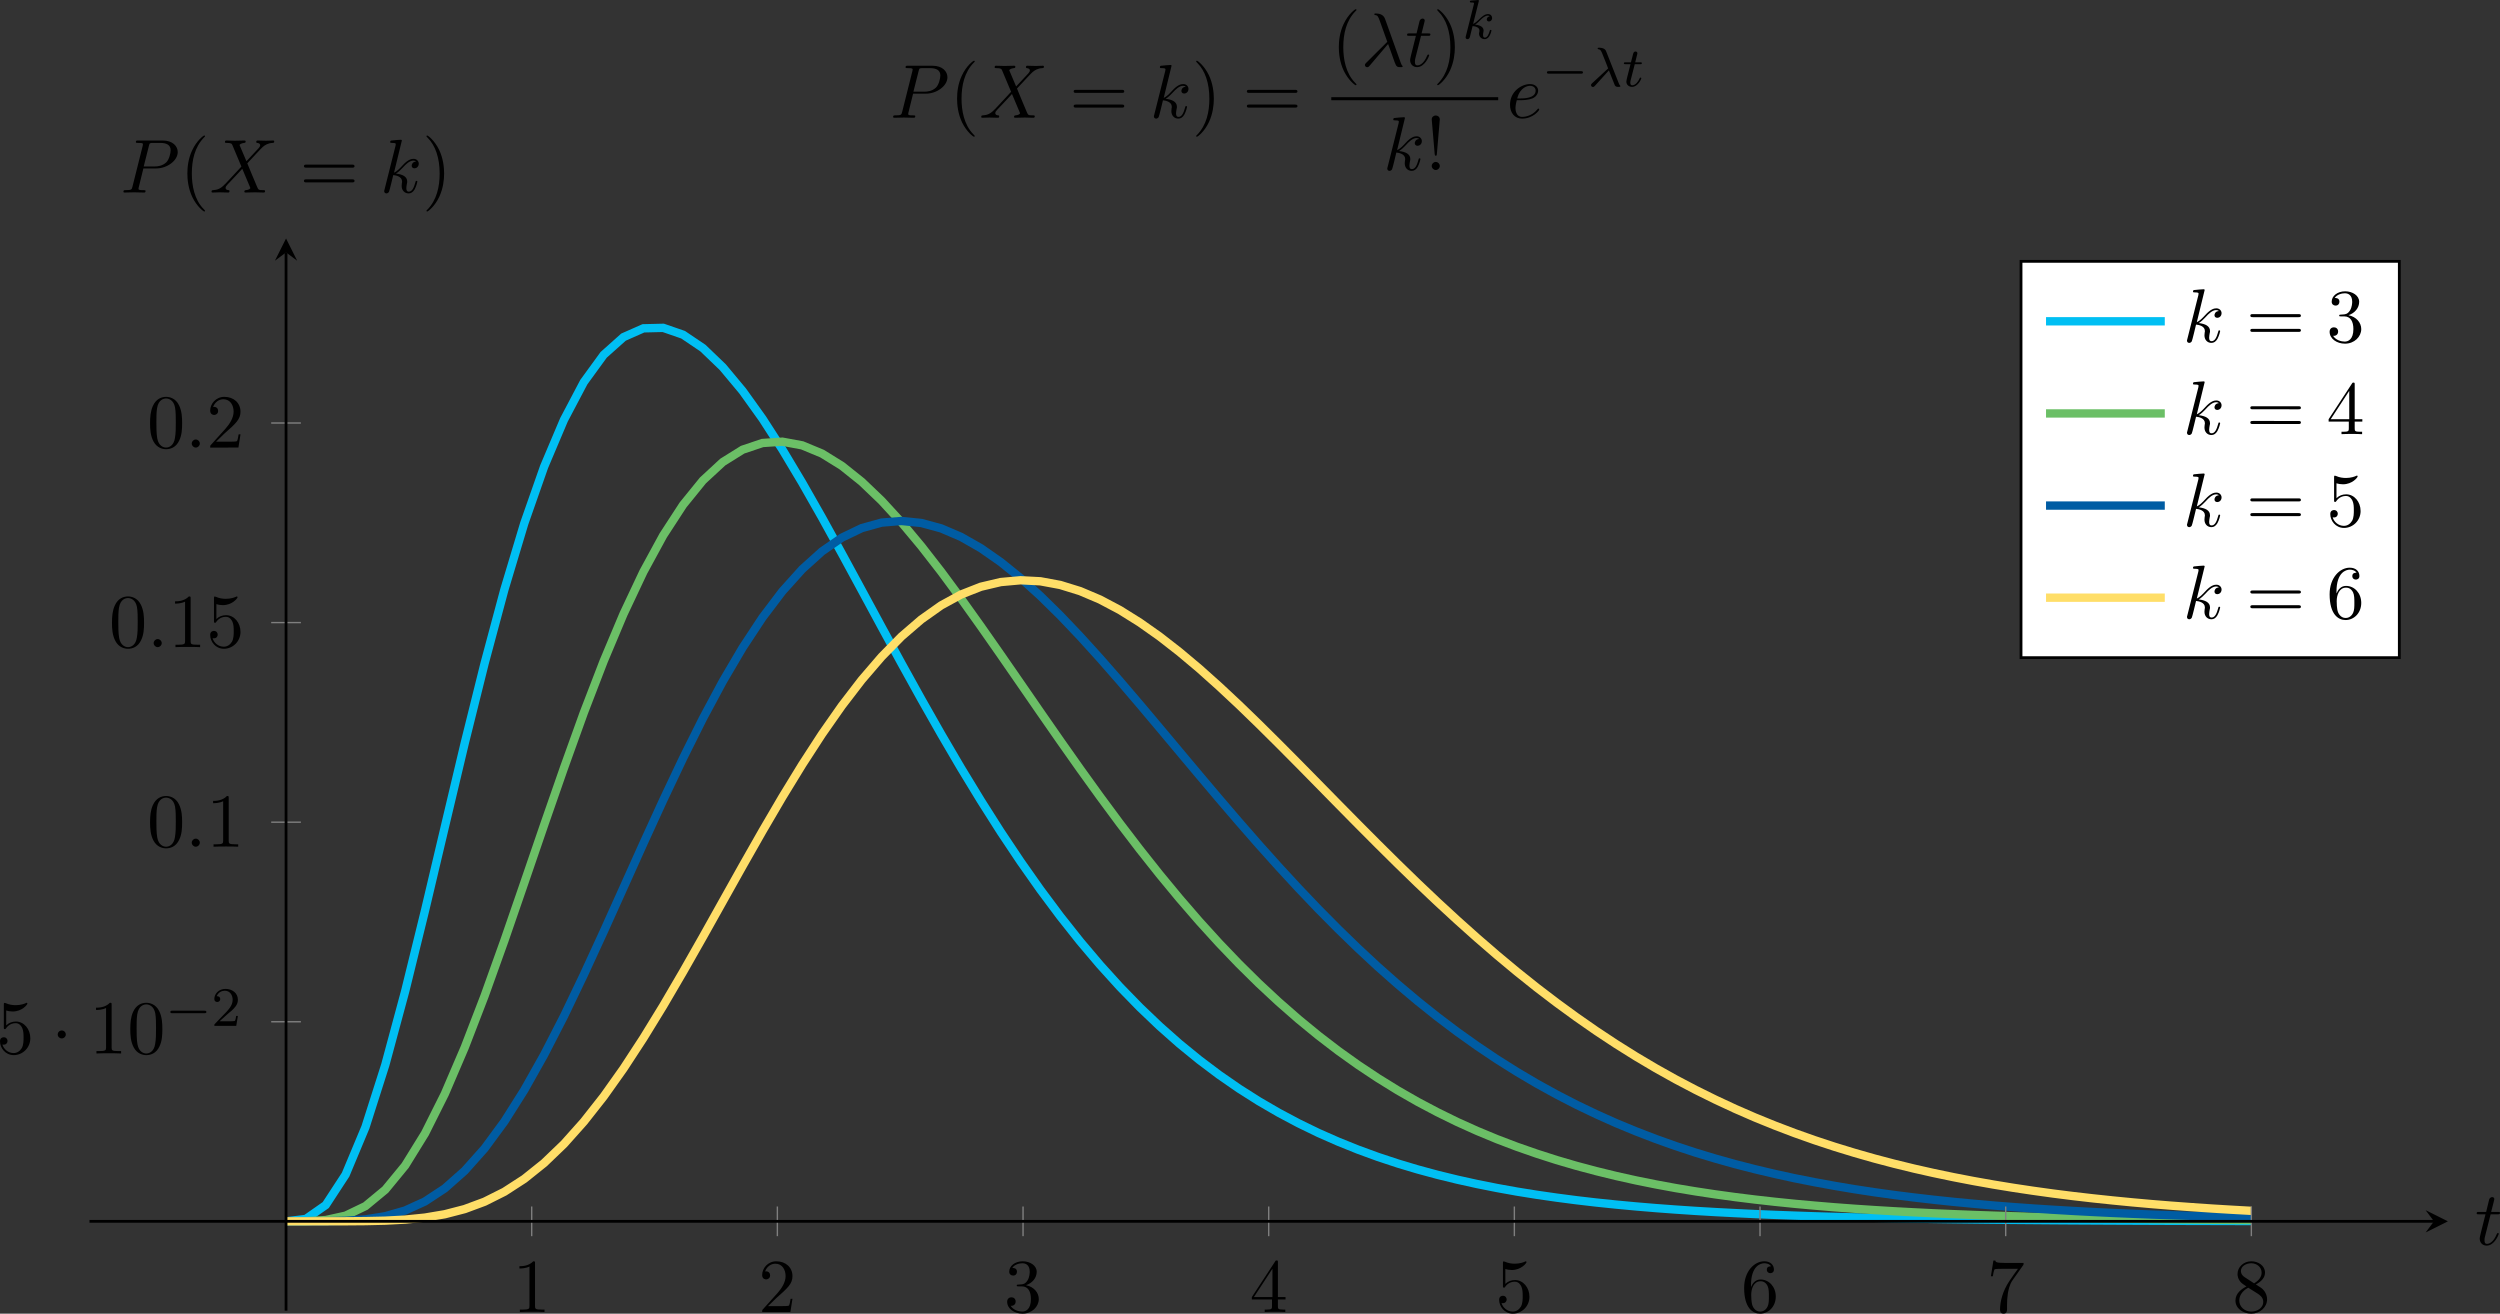 <?xml version="1.0" encoding="UTF-8" standalone="no"?>
<svg
   width="358.135pt"
   height="188.186pt"
   viewBox="0 0 358.135 188.186"
   version="1.1"
   id="svg106"
   xmlns:xlink="http://www.w3.org/1999/xlink"
   xmlns="http://www.w3.org/2000/svg"
   xmlns:svg="http://www.w3.org/2000/svg">
  <rect x="0" y="0" width="358.135" height="188.186" fill="#333333" stroke="none"/>
  <defs
     id="defs36">
    <g
       id="g32">
      <symbol
         overflow="visible"
         id="glyph0-0">
        <path
           style="stroke:none"
           d=""
           id="path1" />
      </symbol>
      <symbol
         overflow="visible"
         id="glyph0-1">
        <path
           style="stroke:none"
           d="m 3.203,-6.984 c 0,-0.25 0,-0.281 -0.25,-0.281 C 2.281,-6.562 1.312,-6.562 0.969,-6.562 v 0.328 c 0.219,0 0.859,0 1.438,-0.281 v 5.656 c 0,0.391 -0.047,0.516 -1.016,0.516 H 1.031 V 0 c 0.391,-0.031 1.328,-0.031 1.766,-0.031 0.438,0 1.391,0 1.766,0.031 V -0.344 H 4.219 c -0.984,0 -1.016,-0.109 -1.016,-0.516 z m 0,0"
           id="path2" />
      </symbol>
      <symbol
         overflow="visible"
         id="glyph0-2">
        <path
           style="stroke:none"
           d="m 1.391,-0.844 1.156,-1.125 c 1.703,-1.5 2.344,-2.094 2.344,-3.172 0,-1.25 -0.969,-2.125 -2.312,-2.125 -1.219,0 -2.031,1 -2.031,1.969 0,0.625 0.547,0.625 0.578,0.625 0.188,0 0.562,-0.141 0.562,-0.578 0,-0.297 -0.188,-0.578 -0.578,-0.578 -0.078,0 -0.109,0 -0.141,0.016 0.25,-0.703 0.844,-1.109 1.469,-1.109 1,0 1.469,0.875 1.469,1.781 0,0.859 -0.547,1.734 -1.141,2.406 l -2.094,2.328 c -0.125,0.125 -0.125,0.141 -0.125,0.406 H 4.594 L 4.891,-1.891 H 4.625 C 4.562,-1.578 4.5,-1.094 4.391,-0.922 4.312,-0.844 3.594,-0.844 3.344,-0.844 Z m 0,0"
           id="path3" />
      </symbol>
      <symbol
         overflow="visible"
         id="glyph0-3">
        <path
           style="stroke:none"
           d="M 3.156,-3.844 C 4.062,-4.141 4.688,-4.891 4.688,-5.766 c 0,-0.891 -0.953,-1.5 -2,-1.5 -1.109,0 -1.938,0.656 -1.938,1.484 0,0.359 0.25,0.562 0.562,0.562 0.328,0 0.547,-0.234 0.547,-0.547 0,-0.547 -0.5,-0.547 -0.672,-0.547 C 1.531,-6.844 2.25,-6.984 2.641,-6.984 3.094,-6.984 3.688,-6.75 3.688,-5.766 3.688,-5.641 3.672,-5 3.375,-4.531 3.047,-4 2.688,-3.969 2.406,-3.953 c -0.078,0 -0.344,0.031 -0.422,0.031 -0.094,0 -0.156,0.016 -0.156,0.125 0,0.125 0.062,0.125 0.25,0.125 H 2.562 c 0.891,0 1.297,0.734 1.297,1.812 0,1.484 -0.75,1.797 -1.234,1.797 -0.469,0 -1.281,-0.188 -1.672,-0.828 0.391,0.047 0.719,-0.188 0.719,-0.609 0,-0.391 -0.281,-0.609 -0.609,-0.609 -0.25,0 -0.609,0.156 -0.609,0.641 0,0.984 1.016,1.703 2.203,1.703 1.328,0 2.328,-0.984 2.328,-2.094 0,-0.906 -0.688,-1.75 -1.828,-1.984 z m 0,0"
           id="path4" />
      </symbol>
      <symbol
         overflow="visible"
         id="glyph0-4">
        <path
           style="stroke:none"
           d="m 3.203,-1.797 v 0.953 c 0,0.391 -0.016,0.5 -0.828,0.5 H 2.156 V 0 c 0.438,-0.031 1,-0.031 1.469,-0.031 0.453,0 1.031,0 1.484,0.031 V -0.344 H 4.875 c -0.812,0 -0.828,-0.109 -0.828,-0.5 v -0.953 h 1.094 v -0.344 H 4.047 V -7.094 c 0,-0.219 0,-0.297 -0.172,-0.297 -0.094,0 -0.141,0 -0.219,0.141 L 0.312,-2.141 v 0.344 z m 0.062,-0.344 h -2.656 l 2.656,-4.062 z m 0,0"
           id="path5" />
      </symbol>
      <symbol
         overflow="visible"
         id="glyph0-5">
        <path
           style="stroke:none"
           d="m 4.891,-2.188 c 0,-1.297 -0.891,-2.391 -2.062,-2.391 -0.531,0 -1,0.172 -1.391,0.547 v -2.125 c 0.219,0.078 0.578,0.141 0.922,0.141 1.344,0 2.109,-0.984 2.109,-1.125 0,-0.062 -0.031,-0.125 -0.109,-0.125 0,0 -0.031,0 -0.078,0.031 -0.219,0.109 -0.766,0.312 -1.484,0.312 -0.438,0 -0.938,-0.062 -1.453,-0.297 C 1.25,-7.25 1.234,-7.25 1.203,-7.25 1.094,-7.25 1.094,-7.172 1.094,-6.984 v 3.219 c 0,0.203 0,0.281 0.156,0.281 0.078,0 0.109,-0.031 0.141,-0.094 0.125,-0.172 0.531,-0.766 1.406,-0.766 0.578,0 0.844,0.5 0.938,0.703 0.172,0.406 0.188,0.828 0.188,1.375 0,0.375 0,1.031 -0.25,1.484 C 3.406,-0.344 3,-0.062 2.5,-0.062 c -0.797,0 -1.422,-0.578 -1.609,-1.219 0.031,0 0.062,0.016 0.188,0.016 0.359,0 0.547,-0.266 0.547,-0.531 0,-0.266 -0.188,-0.531 -0.547,-0.531 -0.156,0 -0.531,0.078 -0.531,0.578 0,0.938 0.75,1.984 1.969,1.984 1.266,0 2.375,-1.047 2.375,-2.422 z m 0,0"
           id="path6" />
      </symbol>
      <symbol
         overflow="visible"
         id="glyph0-6">
        <path
           style="stroke:none"
           d="M 1.438,-3.578 V -3.844 c 0,-2.75 1.359,-3.141 1.906,-3.141 0.266,0 0.719,0.062 0.969,0.438 -0.172,0 -0.609,0 -0.609,0.484 0,0.344 0.266,0.5 0.5,0.5 0.188,0 0.516,-0.094 0.516,-0.516 0,-0.656 -0.484,-1.188 -1.391,-1.188 -1.391,0 -2.875,1.406 -2.875,3.812 0,2.922 1.266,3.688 2.281,3.688 1.219,0 2.25,-1.016 2.25,-2.453 0,-1.391 -0.969,-2.438 -2.188,-2.438 -0.734,0 -1.141,0.562 -1.359,1.078 z M 2.734,-0.062 c -0.688,0 -1.016,-0.656 -1.078,-0.828 -0.188,-0.5 -0.188,-1.375 -0.188,-1.578 0,-0.844 0.344,-1.938 1.328,-1.938 0.172,0 0.672,0 1.016,0.672 C 4,-3.328 4,-2.766 4,-2.234 4,-1.719 4,-1.172 3.812,-0.781 3.484,-0.125 2.984,-0.062 2.734,-0.062 Z m 0,0"
           id="path7" />
      </symbol>
      <symbol
         overflow="visible"
         id="glyph0-7">
        <path
           style="stroke:none"
           d="m 5.188,-6.641 c 0.109,-0.125 0.109,-0.156 0.109,-0.391 H 2.641 C 1.312,-7.031 1.281,-7.172 1.25,-7.375 H 0.969 l -0.359,2.25 h 0.281 c 0.031,-0.172 0.125,-0.859 0.266,-1 0.078,-0.062 0.922,-0.062 1.062,-0.062 h 2.266 c -0.125,0.172 -0.984,1.359 -1.219,1.734 -0.984,1.469 -1.344,2.984 -1.344,4.094 0,0.109 0,0.594 0.5,0.594 0.5,0 0.5,-0.484 0.5,-0.594 v -0.562 c 0,-0.594 0.031,-1.188 0.125,-1.781 0.047,-0.25 0.188,-1.188 0.672,-1.859 z m 0,0"
           id="path8" />
      </symbol>
      <symbol
         overflow="visible"
         id="glyph0-8">
        <path
           style="stroke:none"
           d="M 1.781,-4.984 C 1.281,-5.312 1.234,-5.688 1.234,-5.875 c 0,-0.656 0.703,-1.109 1.484,-1.109 0.797,0 1.484,0.562 1.484,1.344 0,0.625 -0.422,1.141 -1.078,1.531 z m 1.594,1.031 c 0.781,-0.406 1.312,-0.969 1.312,-1.688 0,-1 -0.969,-1.625 -1.969,-1.625 -1.078,0 -1.969,0.812 -1.969,1.828 0,0.188 0.031,0.688 0.484,1.188 0.125,0.141 0.516,0.406 0.797,0.594 -0.641,0.312 -1.578,0.938 -1.578,2.016 0,1.156 1.125,1.875 2.266,1.875 1.234,0 2.266,-0.906 2.266,-2.062 0,-0.391 -0.125,-0.891 -0.531,-1.344 C 4.25,-3.406 4.062,-3.516 3.375,-3.953 Z m -1.094,0.469 1.344,0.844 c 0.297,0.203 0.812,0.531 0.812,1.203 0,0.812 -0.812,1.375 -1.719,1.375 C 1.781,-0.062 1,-0.734 1,-1.641 1,-2.281 1.359,-2.984 2.281,-3.484 Z m 0,0"
           id="path9" />
      </symbol>
      <symbol
         overflow="visible"
         id="glyph0-9">
        <path
           style="stroke:none"
           d="m 5.016,-3.484 c 0,-0.875 -0.047,-1.75 -0.438,-2.562 -0.5,-1.047 -1.391,-1.219 -1.859,-1.219 -0.641,0 -1.438,0.281 -1.891,1.297 -0.344,0.75 -0.406,1.609 -0.406,2.484 0,0.812 0.047,1.797 0.5,2.625 0.469,0.875 1.266,1.094 1.797,1.094 0.578,0 1.422,-0.219 1.891,-1.266 0.359,-0.75 0.406,-1.594 0.406,-2.453 z M 2.719,0 C 2.297,0 1.641,-0.266 1.453,-1.312 c -0.125,-0.656 -0.125,-1.672 -0.125,-2.312 0,-0.688 0,-1.406 0.094,-2 C 1.625,-6.922 2.438,-7.031 2.719,-7.031 c 0.359,0 1.078,0.203 1.281,1.281 0.109,0.609 0.109,1.438 0.109,2.125 0,0.828 0,1.562 -0.125,2.266 C 3.828,-0.328 3.203,0 2.719,0 Z m 0,0"
           id="path10" />
      </symbol>
      <symbol
         overflow="visible"
         id="glyph0-10">
        <path
           style="stroke:none"
           d="m 3.609,2.625 c 0,-0.047 0,-0.062 -0.188,-0.25 C 2.062,1 1.719,-1.062 1.719,-2.719 c 0,-1.906 0.406,-3.797 1.75,-5.172 0.141,-0.125 0.141,-0.141 0.141,-0.188 0,-0.062 -0.047,-0.094 -0.109,-0.094 -0.109,0 -1.094,0.734 -1.734,2.125 -0.562,1.188 -0.688,2.406 -0.688,3.328 0,0.844 0.125,2.156 0.719,3.391 C 2.453,2.016 3.391,2.719 3.5,2.719 3.562,2.719 3.609,2.688 3.609,2.625 Z m 0,0"
           id="path11" />
      </symbol>
      <symbol
         overflow="visible"
         id="glyph0-11">
        <path
           style="stroke:none"
           d="m 7.5,-3.562 c 0.156,0 0.359,0 0.359,-0.219 C 7.859,-4 7.656,-4 7.5,-4 H 0.969 c -0.156,0 -0.359,0 -0.359,0.219 0,0.219 0.203,0.219 0.375,0.219 z m 0,2.109 c 0.156,0 0.359,0 0.359,-0.219 0,-0.219 -0.203,-0.219 -0.359,-0.219 H 0.984 c -0.172,0 -0.375,0 -0.375,0.219 0,0.219 0.203,0.219 0.359,0.219 z m 0,0"
           id="path12" />
      </symbol>
      <symbol
         overflow="visible"
         id="glyph0-12">
        <path
           style="stroke:none"
           d="m 3.156,-2.719 c 0,-0.859 -0.125,-2.172 -0.719,-3.406 -0.656,-1.344 -1.594,-2.047 -1.703,-2.047 -0.062,0 -0.109,0.031 -0.109,0.094 0,0.047 0,0.062 0.203,0.266 1.062,1.078 1.688,2.812 1.688,5.094 0,1.859 -0.406,3.781 -1.75,5.156 C 0.625,2.562 0.625,2.578 0.625,2.625 c 0,0.062 0.047,0.094 0.109,0.094 0.109,0 1.094,-0.734 1.734,-2.125 0.547,-1.188 0.688,-2.406 0.688,-3.312 z m 0,0"
           id="path13" />
      </symbol>
      <symbol
         overflow="visible"
         id="glyph0-13">
        <path
           style="stroke:none"
           d="M 1.672,-2.281 2.094,-7.25 c 0,-0.359 -0.297,-0.562 -0.578,-0.562 -0.281,0 -0.578,0.203 -0.578,0.562 l 0.422,4.953 c 0.016,0.172 0.031,0.25 0.156,0.25 0.109,0 0.141,-0.047 0.156,-0.234 z m 0.422,1.703 c 0,-0.312 -0.266,-0.578 -0.578,-0.578 -0.312,0 -0.578,0.266 -0.578,0.578 C 0.938,-0.266 1.203,0 1.516,0 1.828,0 2.094,-0.266 2.094,-0.578 Z m 0,0"
           id="path14" />
      </symbol>
      <symbol
         overflow="visible"
         id="glyph1-0">
        <path
           style="stroke:none"
           d=""
           id="path15" />
      </symbol>
      <symbol
         overflow="visible"
         id="glyph1-1">
        <path
           style="stroke:none"
           d="m 2.094,-2.719 c 0,-0.328 -0.266,-0.578 -0.578,-0.578 -0.312,0 -0.578,0.25 -0.578,0.578 0,0.312 0.266,0.562 0.578,0.562 0.312,0 0.578,-0.25 0.578,-0.562 z m 0,0"
           id="path16" />
      </symbol>
      <symbol
         overflow="visible"
         id="glyph2-0">
        <path
           style="stroke:none"
           d=""
           id="path17" />
      </symbol>
      <symbol
         overflow="visible"
         id="glyph2-1">
        <path
           style="stroke:none"
           d="m 5.562,-1.812 c 0.141,0 0.312,0 0.312,-0.172 0,-0.188 -0.172,-0.188 -0.312,-0.188 H 1 c -0.125,0 -0.297,0 -0.297,0.188 C 0.703,-1.812 0.875,-1.812 1,-1.812 Z m 0,0"
           id="path18" />
      </symbol>
      <symbol
         overflow="visible"
         id="glyph3-0">
        <path
           style="stroke:none"
           d=""
           id="path19" />
      </symbol>
      <symbol
         overflow="visible"
         id="glyph3-1">
        <path
           style="stroke:none"
           d="m 2.25,-1.625 c 0.125,-0.125 0.453,-0.391 0.594,-0.5 0.484,-0.453 0.953,-0.891 0.953,-1.609 0,-0.953 -0.797,-1.562 -1.781,-1.562 -0.969,0 -1.594,0.719 -1.594,1.438 0,0.391 0.312,0.438 0.422,0.438 0.172,0 0.422,-0.109 0.422,-0.422 0,-0.406 -0.406,-0.406 -0.5,-0.406 C 1,-4.844 1.531,-5.031 1.922,-5.031 c 0.734,0 1.125,0.625 1.125,1.297 0,0.828 -0.578,1.438 -1.531,2.391 l -1,1.047 C 0.422,-0.219 0.422,-0.203 0.422,0 H 3.562 l 0.234,-1.422 h -0.25 C 3.531,-1.266 3.469,-0.875 3.375,-0.719 c -0.047,0.062 -0.656,0.062 -0.781,0.062 H 1.172 Z m 0,0"
           id="path20" />
      </symbol>
      <symbol
         overflow="visible"
         id="glyph4-0">
        <path
           style="stroke:none"
           d=""
           id="path21" />
      </symbol>
      <symbol
         overflow="visible"
         id="glyph4-1">
        <path
           style="stroke:none"
           d="m 2.094,-0.578 c 0,-0.312 -0.266,-0.578 -0.578,-0.578 -0.312,0 -0.578,0.266 -0.578,0.578 C 0.938,-0.266 1.203,0 1.516,0 1.828,0 2.094,-0.266 2.094,-0.578 Z m 0,0"
           id="path22" />
      </symbol>
      <symbol
         overflow="visible"
         id="glyph4-2">
        <path
           style="stroke:none"
           d="m 2.25,-4.359 h 1.016 c 0.219,0 0.328,0 0.328,-0.219 0,-0.125 -0.109,-0.125 -0.297,-0.125 H 2.328 C 2.719,-6.25 2.781,-6.469 2.781,-6.531 c 0,-0.188 -0.125,-0.297 -0.312,-0.297 -0.031,0 -0.344,0.016 -0.438,0.391 l -0.422,1.734 h -1.031 c -0.219,0 -0.328,0 -0.328,0.203 0,0.141 0.094,0.141 0.312,0.141 h 0.953 c -0.781,3.094 -0.828,3.281 -0.828,3.469 0,0.594 0.406,1.016 1,1.016 1.109,0 1.734,-1.594 1.734,-1.688 0,-0.109 -0.078,-0.109 -0.125,-0.109 -0.094,0 -0.109,0.031 -0.172,0.156 C 2.656,-0.375 2.078,-0.125 1.719,-0.125 c -0.234,0 -0.344,-0.141 -0.344,-0.5 0,-0.266 0.016,-0.328 0.062,-0.516 z m 0,0"
           id="path23" />
      </symbol>
      <symbol
         overflow="visible"
         id="glyph4-3">
        <path
           style="stroke:none"
           d="M 3.297,-3.453 H 5.156 c 1.547,0 3.062,-1.125 3.062,-2.344 0,-0.844 -0.719,-1.656 -2.141,-1.656 h -3.531 c -0.219,0 -0.328,0 -0.328,0.219 0,0.125 0.094,0.125 0.312,0.125 0.141,0 0.344,0.016 0.469,0.016 0.172,0.031 0.234,0.062 0.234,0.172 0,0.047 0,0.078 -0.031,0.219 l -1.469,5.859 c -0.109,0.422 -0.125,0.5 -1,0.5 -0.172,0 -0.297,0 -0.297,0.219 C 0.438,0 0.562,0 0.594,0 c 0.312,0 1.078,-0.031 1.391,-0.031 0.234,0 0.469,0.016 0.703,0.016 C 2.922,-0.016 3.156,0 3.391,0 c 0.078,0 0.219,0 0.219,-0.219 0,-0.125 -0.094,-0.125 -0.312,-0.125 -0.391,0 -0.703,0 -0.703,-0.188 0,-0.062 0.031,-0.125 0.031,-0.188 z m 0.797,-3.25 c 0.094,-0.375 0.109,-0.406 0.578,-0.406 H 5.719 c 0.906,0 1.484,0.297 1.484,1.047 0,0.422 -0.219,1.359 -0.641,1.75 -0.547,0.5 -1.203,0.578 -1.672,0.578 H 3.344 Z m 0,0"
           id="path24" />
      </symbol>
      <symbol
         overflow="visible"
         id="glyph4-4">
        <path
           style="stroke:none"
           d="M 5.297,-4.484 4.375,-6.656 c -0.031,-0.078 -0.062,-0.125 -0.062,-0.141 0,-0.062 0.188,-0.266 0.656,-0.312 C 5.078,-7.125 5.188,-7.125 5.188,-7.312 c 0,-0.141 -0.141,-0.141 -0.172,-0.141 -0.453,0 -0.922,0.031 -1.375,0.031 -0.266,0 -0.953,-0.031 -1.219,-0.031 -0.062,0 -0.203,0 -0.203,0.219 0,0.125 0.109,0.125 0.25,0.125 0.656,0 0.734,0.109 0.828,0.344 L 4.578,-3.719 2.281,-1.25 2.141,-1.125 c -0.531,0.578 -1.047,0.75 -1.609,0.781 -0.141,0.016 -0.234,0.016 -0.234,0.219 0,0.016 0,0.125 0.141,0.125 C 0.766,0 1.125,-0.031 1.469,-0.031 1.859,-0.031 2.297,0 2.688,0 2.75,0 2.875,0 2.875,-0.219 c 0,-0.109 -0.109,-0.125 -0.125,-0.125 -0.094,0 -0.438,-0.031 -0.438,-0.328 0,-0.172 0.156,-0.359 0.297,-0.5 l 1.109,-1.172 0.984,-1.062 1.094,2.594 c 0.047,0.125 0.062,0.141 0.062,0.156 0,0.094 -0.203,0.281 -0.641,0.312 C 5.109,-0.328 5,-0.312 5,-0.125 5,0 5.125,0 5.172,0 5.469,0 6.234,-0.031 6.547,-0.031 6.812,-0.031 7.484,0 7.75,0 c 0.078,0 0.219,0 0.219,-0.203 0,-0.141 -0.109,-0.141 -0.203,-0.141 -0.734,0 -0.75,-0.031 -0.938,-0.469 C 6.406,-1.828 5.672,-3.531 5.422,-4.188 6.156,-4.953 7.312,-6.25 7.656,-6.547 7.969,-6.812 8.391,-7.078 9.047,-7.109 9.188,-7.125 9.281,-7.125 9.281,-7.328 c 0,-0.016 0,-0.125 -0.141,-0.125 -0.328,0 -0.688,0.031 -1.031,0.031 -0.406,0 -0.812,-0.031 -1.203,-0.031 -0.062,0 -0.203,0 -0.203,0.219 0,0.078 0.047,0.109 0.125,0.125 0.094,0.016 0.438,0.031 0.438,0.344 0,0.141 -0.125,0.281 -0.203,0.391 z m 0,0"
           id="path25" />
      </symbol>
      <symbol
         overflow="visible"
         id="glyph4-5">
        <path
           style="stroke:none"
           d="m 3.125,-7.453 c 0,0 0,-0.109 -0.141,-0.109 -0.25,0 -1.047,0.078 -1.328,0.109 -0.078,0 -0.203,0.016 -0.203,0.219 0,0.125 0.094,0.125 0.266,0.125 0.516,0 0.531,0.078 0.531,0.188 l -0.031,0.219 -1.578,6.281 C 0.594,-0.266 0.594,-0.25 0.594,-0.188 c 0,0.25 0.219,0.312 0.328,0.312 C 1.062,0.125 1.219,0.016 1.281,-0.109 1.344,-0.203 1.828,-2.219 1.891,-2.5 c 0.375,0.031 1.266,0.203 1.266,0.922 0,0.078 0,0.125 -0.031,0.234 -0.016,0.141 -0.031,0.266 -0.031,0.391 0,0.641 0.422,1.078 1,1.078 0.328,0 0.625,-0.172 0.859,-0.578 C 5.219,-0.938 5.344,-1.531 5.344,-1.562 c 0,-0.109 -0.094,-0.109 -0.125,-0.109 -0.109,0 -0.125,0.047 -0.156,0.203 -0.219,0.797 -0.469,1.344 -0.953,1.344 -0.203,0 -0.344,-0.109 -0.344,-0.5 0,-0.188 0.047,-0.438 0.078,-0.625 0.047,-0.172 0.047,-0.219 0.047,-0.328 0,-0.719 -0.688,-1.031 -1.609,-1.141 0.344,-0.203 0.688,-0.547 0.938,-0.812 0.516,-0.578 1.031,-1.047 1.562,-1.047 0.062,0 0.078,0 0.094,0.016 C 5,-4.547 5.016,-4.547 5.109,-4.484 5.125,-4.469 5.125,-4.453 5.141,-4.438 4.625,-4.406 4.531,-3.984 4.531,-3.844 c 0,0.172 0.109,0.375 0.406,0.375 0.281,0 0.609,-0.234 0.609,-0.672 0,-0.312 -0.25,-0.688 -0.75,-0.688 -0.297,0 -0.812,0.094 -1.594,0.969 C 2.828,-3.453 2.406,-3.016 2,-2.844 Z m 0,0"
           id="path26" />
      </symbol>
      <symbol
         overflow="visible"
         id="glyph4-6">
        <path
           style="stroke:none"
           d="m 3.891,-3.188 c 0.453,1.141 0.969,2.812 1.141,3.062 0.188,0.25 0.297,0.25 0.578,0.25 h 0.25 c 0.109,-0.016 0.125,-0.078 0.125,-0.109 0,-0.031 -0.031,-0.062 -0.062,-0.109 C 5.812,-0.203 5.75,-0.375 5.672,-0.594 L 3.453,-6.797 C 3.219,-7.422 2.625,-7.562 2.109,-7.562 c -0.047,0 -0.188,0 -0.188,0.109 0,0.094 0.078,0.109 0.094,0.109 0.359,0.062 0.438,0.141 0.703,0.875 l 1.062,2.969 -3,2.984 C 0.641,-0.375 0.578,-0.312 0.578,-0.172 c 0,0.188 0.156,0.312 0.328,0.312 0.172,0 0.266,-0.125 0.359,-0.234 z m 0,0"
           id="path27" />
      </symbol>
      <symbol
         overflow="visible"
         id="glyph4-7">
        <path
           style="stroke:none"
           d="m 2.047,-2.516 c 0.312,0 1.109,-0.031 1.656,-0.25 0.766,-0.328 0.828,-0.969 0.828,-1.125 0,-0.484 -0.422,-0.938 -1.172,-0.938 -1.203,0 -2.859,1.062 -2.859,2.969 0,1.125 0.641,1.984 1.719,1.984 1.562,0 2.469,-1.156 2.469,-1.297 0,-0.062 -0.062,-0.141 -0.125,-0.141 -0.062,0 -0.078,0.031 -0.141,0.109 C 3.562,-0.125 2.359,-0.125 2.234,-0.125 c -0.844,0 -0.953,-0.906 -0.953,-1.266 0,-0.125 0.016,-0.469 0.188,-1.125 z m -0.516,-0.25 c 0.422,-1.656 1.547,-1.812 1.828,-1.812 0.516,0 0.812,0.312 0.812,0.688 0,1.125 -1.75,1.125 -2.203,1.125 z m 0,0"
           id="path28" />
      </symbol>
      <symbol
         overflow="visible"
         id="glyph5-0">
        <path
           style="stroke:none"
           d=""
           id="path29" />
      </symbol>
      <symbol
         overflow="visible"
         id="glyph5-1">
        <path
           style="stroke:none"
           d="m 2.328,-5.297 c 0,-0.016 0.031,-0.109 0.031,-0.125 0,-0.031 -0.031,-0.109 -0.125,-0.109 -0.031,0 -0.281,0.031 -0.469,0.047 l -0.438,0.031 C 1.141,-5.438 1.062,-5.438 1.062,-5.297 c 0,0.125 0.109,0.125 0.219,0.125 0.375,0 0.375,0.047 0.375,0.109 0,0.031 0,0.047 -0.031,0.188 l -1.141,4.531 c -0.031,0.125 -0.031,0.172 -0.031,0.172 0,0.141 0.109,0.25 0.266,0.25 0.266,0 0.328,-0.25 0.359,-0.359 0.078,-0.344 0.297,-1.188 0.375,-1.516 0.438,0.047 0.984,0.188 0.984,0.656 0,0.031 0,0.078 -0.016,0.156 -0.031,0.094 -0.047,0.219 -0.047,0.25 0,0.469 0.344,0.812 0.812,0.812 0.328,0 0.547,-0.25 0.641,-0.391 C 4.031,-0.609 4.156,-1.094 4.156,-1.141 4.156,-1.219 4.094,-1.25 4.031,-1.25 c -0.094,0 -0.109,0.062 -0.141,0.203 -0.109,0.375 -0.312,0.906 -0.688,0.906 -0.203,0 -0.25,-0.172 -0.25,-0.391 0,-0.109 0,-0.203 0.047,-0.391 0,-0.031 0.031,-0.156 0.031,-0.234 0,-0.656 -0.812,-0.797 -1.219,-0.859 C 2.109,-2.188 2.375,-2.469 2.469,-2.562 2.906,-3 3.266,-3.297 3.656,-3.297 c 0.094,0 0.188,0.031 0.25,0.109 C 3.484,-3.125 3.484,-2.75 3.484,-2.75 c 0,0.172 0.141,0.297 0.312,0.297 0.219,0 0.453,-0.172 0.453,-0.5 0,-0.281 -0.188,-0.562 -0.594,-0.562 -0.453,0 -0.875,0.359 -1.328,0.812 -0.469,0.453 -0.656,0.531 -0.797,0.594 z m 0,0"
           id="path30" />
      </symbol>
      <symbol
         overflow="visible"
         id="glyph5-2">
        <path
           style="stroke:none"
           d="M 3,-2.281 C 3.297,-1.562 3.781,-0.266 3.859,-0.125 4,0.078 4.156,0.078 4.344,0.078 c 0.234,0 0.297,0 0.297,-0.094 0,-0.047 -0.016,-0.062 -0.047,-0.094 C 4.5,-0.219 4.469,-0.297 4.406,-0.453 L 2.609,-5 C 2.562,-5.141 2.406,-5.531 1.578,-5.531 c -0.078,0 -0.188,0 -0.188,0.109 0,0.094 0.078,0.109 0.109,0.109 0.172,0.031 0.312,0.047 0.5,0.5 l 0.578,1.438 0.312,0.812 -2.281,2.109 C 0.516,-0.375 0.438,-0.281 0.438,-0.172 c 0,0.156 0.141,0.266 0.266,0.266 0.125,0 0.234,-0.078 0.297,-0.172 z m 0,0"
           id="path31" />
      </symbol>
      <symbol
         overflow="visible"
         id="glyph5-3">
        <path
           style="stroke:none"
           d="m 1.766,-3.172 h 0.781 c 0.141,0 0.234,0 0.234,-0.156 C 2.781,-3.438 2.688,-3.438 2.547,-3.438 h -0.719 l 0.281,-1.125 c 0.031,-0.125 0.031,-0.156 0.031,-0.172 0,-0.172 -0.125,-0.25 -0.266,-0.25 -0.266,0 -0.328,0.219 -0.406,0.578 l -0.25,0.969 H 0.453 c -0.156,0 -0.25,0 -0.25,0.156 0,0.109 0.094,0.109 0.234,0.109 h 0.719 l -0.484,1.906 C 0.625,-1.062 0.562,-0.781 0.562,-0.672 c 0,0.484 0.391,0.75 0.812,0.75 0.844,0 1.328,-1.125 1.328,-1.219 C 2.703,-1.234 2.641,-1.25 2.594,-1.25 2.5,-1.25 2.5,-1.219 2.438,-1.094 2.281,-0.703 1.875,-0.141 1.391,-0.141 1.234,-0.141 1.125,-0.25 1.125,-0.516 c 0,-0.156 0.031,-0.234 0.047,-0.344 z m 0,0"
           id="path32" />
      </symbol>
    </g>
    <clipPath
       id="clip1">
      <path
         d="M 142,305.293 H 459 V 458.891 H 142 Z m 0,0"
         id="path33" />
    </clipPath>
    <clipPath
       id="clip2">
      <path
         d="M 142,317 H 459 V 458.891 H 142 Z m 0,0"
         id="path34" />
    </clipPath>
    <clipPath
       id="clip3">
      <path
         d="M 142,328 H 459 V 458.891 H 142 Z m 0,0"
         id="path35" />
    </clipPath>
    <clipPath
       id="clip4">
      <path
         d="M 142,337 H 459 V 458.891 H 142 Z m 0,0"
         id="path36" />
    </clipPath>
  </defs>
  <g
     id="surface1"
     transform="translate(-118.671,-271.129)">
    <g
       clip-path="url(#clip1)"
       clip-rule="nonzero"
       id="g37">
      <path
         style="fill:none;stroke:#00bff3;stroke-width:1.196;stroke-linecap:butt;stroke-linejoin:miter;stroke-miterlimit:10;stroke-opacity:1"
         d="M 0.001,-8.4375e-4 2.845,0.343 l 2.844,1.988 2.844,4.359 2.844,6.801 2.844,8.926 2.844,10.539 2.844,11.562 2.844,12.012 2.844,11.961 2.844,11.418 2.844,10.602 2.844,9.473 2.844,8.117 2.844,6.719 2.844,5.398 2.844,3.91 2.844,2.539 2.844,1.258 2.844,0.07 2.844,-0.984 2.844,-1.918 2.844,-2.73 2.844,-3.41 2.844,-3.969 2.844,-4.414 2.844,-4.754 2.844,-5 2.844,-5.16 2.844,-5.242 2.844,-5.258 2.844,-5.215 2.844,-5.133 2.844,-5.008 2.844,-4.855 2.844,-4.668 2.844,-4.477 2.844,-4.258 2.844,-4.039 2.844,-3.812 2.844,-3.59 2.844,-3.359 2.844,-3.141 2.844,-2.922 2.844,-2.715 2.844,-2.516 2.844,-2.32 2.844,-2.141 2.844,-1.969 2.844,-1.805 2.844,-1.652 2.844,-1.512 2.844,-1.383 2.844,-1.254 2.844,-1.145 2.844,-1.039 2.844,-0.941 2.844,-0.852 2.844,-0.77 2.844,-0.695 2.844,-0.629 2.844,-0.566 2.844,-0.512 2.844,-0.457 2.848,-0.41 2.844,-0.371 2.844,-0.332 2.844,-0.293 2.844,-0.266 2.844,-0.238 2.844,-0.211 2.844,-0.191 2.844,-0.168 2.844,-0.148 2.844,-0.137 2.844,-0.117 2.844,-0.105 2.844,-0.098 2.844,-0.082 2.844,-0.074 2.844,-0.066 2.844,-0.059 2.844,-0.051 2.844,-0.047 2.844,-0.039 5.688,-0.07 2.844,-0.027 5.688,-0.047 2.844,-0.02 5.688,-0.031 8.531,-0.035 11.375,-0.031"
         transform="matrix(1,0,0,-1,159.647,446.089)"
         id="path37" />
    </g>
    <g
       clip-path="url(#clip2)"
       clip-rule="nonzero"
       id="g38">
      <path
         style="fill:none;stroke:#6bbf66;stroke-width:1.196;stroke-linecap:butt;stroke-linejoin:miter;stroke-miterlimit:10;stroke-opacity:1"
         d="m 0.001,-8.4375e-4 2.844,0.016 2.844,0.172 2.844,0.625 2.844,1.367 2.844,2.352 2.844,3.461 2.844,4.602 2.844,5.68 2.844,6.633 2.844,7.383 2.844,7.938 2.844,8.25 2.844,8.301 2.844,8.172 2.844,7.91 2.844,7.387 2.844,6.758 2.844,6.031 2.844,5.227 2.844,4.371 2.844,3.504 2.844,2.629 2.844,1.773 2.844,0.957 2.844,0.191 2.844,-0.527 2.844,-1.18 2.844,-1.762 2.844,-2.273 2.844,-2.719 2.844,-3.098 2.844,-3.406 2.844,-3.656 2.844,-3.848 2.844,-3.984 2.844,-4.066 2.844,-4.113 2.844,-4.121 2.844,-4.09 2.844,-4.031 2.844,-3.949 2.844,-3.844 2.844,-3.719 2.844,-3.586 2.844,-3.441 2.844,-3.289 2.844,-3.129 2.844,-2.969 2.844,-2.805 2.844,-2.645 2.844,-2.488 2.844,-2.332 2.844,-2.18 2.844,-2.031 2.844,-1.891 2.844,-1.758 2.844,-1.629 2.844,-1.504 2.844,-1.395 2.844,-1.281 2.844,-1.18 2.844,-1.082 2.844,-0.992 2.848,-0.914 2.844,-0.832 2.844,-0.758 2.844,-0.695 2.844,-0.633 2.844,-0.574 2.844,-0.523 2.844,-0.473 2.844,-0.43 2.844,-0.391 2.844,-0.352 2.844,-0.32 2.844,-0.289 2.844,-0.258 2.844,-0.238 2.844,-0.211 2.844,-0.188 2.844,-0.172 2.844,-0.152 2.844,-0.141 2.844,-0.121 2.844,-0.113 2.844,-0.098 2.844,-0.09 2.844,-0.082 2.844,-0.07 2.844,-0.062 2.844,-0.059 2.844,-0.051 5.688,-0.086 2.844,-0.035 5.688,-0.062 5.688,-0.047"
         transform="matrix(1,0,0,-1,159.647,446.089)"
         id="path38" />
    </g>
    <g
       clip-path="url(#clip3)"
       clip-rule="nonzero"
       id="g39">
      <path
         style="fill:none;stroke:#005ca3;stroke-width:1.196;stroke-linecap:butt;stroke-linejoin:miter;stroke-miterlimit:10;stroke-opacity:1"
         d="M 0.001,-8.4375e-4 H 2.845 l 2.844,0.012 2.844,0.066 2.844,0.203 2.844,0.453 2.844,0.816 2.844,1.301 2.844,1.875 2.844,2.52 2.844,3.191 2.844,3.867 2.844,4.5 2.844,5.055 2.844,5.531 2.844,5.934 2.844,6.176 2.844,6.309 2.844,6.32 2.844,6.215 2.844,6.004 2.844,5.699 2.844,5.297 2.844,4.836 2.844,4.316 2.844,3.754 2.844,3.164 2.844,2.566 2.844,1.961 2.844,1.367 2.844,0.789 2.844,0.234 2.844,-0.289 2.844,-0.773 2.844,-1.219 2.844,-1.621 2.844,-1.984 2.844,-2.293 2.844,-2.57 2.844,-2.797 2.844,-2.988 2.844,-3.137 2.844,-3.25 2.844,-3.328 2.844,-3.379 2.844,-3.398 2.844,-3.391 2.844,-3.367 2.844,-3.316 2.844,-3.254 2.844,-3.172 2.844,-3.082 2.844,-2.984 2.844,-2.871 2.844,-2.758 2.844,-2.641 2.844,-2.516 2.844,-2.395 2.844,-2.27 2.844,-2.148 2.844,-2.023 2.844,-1.91 2.844,-1.789 2.844,-1.68 2.848,-1.57 2.844,-1.465 2.844,-1.363 2.844,-1.273 2.844,-1.176 2.844,-1.094 2.844,-1.012 2.844,-0.938 2.844,-0.859 2.844,-0.797 2.844,-0.73 2.844,-0.672 2.844,-0.621 2.844,-0.562 2.844,-0.52 2.844,-0.477 2.844,-0.434 2.844,-0.395 2.844,-0.359 2.844,-0.328 2.844,-0.301 2.844,-0.27 2.844,-0.25 2.844,-0.223 2.844,-0.203 2.844,-0.184 2.844,-0.168 2.844,-0.152 2.844,-0.137 2.844,-0.121 2.844,-0.113 2.844,-0.098 2.844,-0.09 2.844,-0.082 2.844,-0.074 2.844,-0.066"
         transform="matrix(1,0,0,-1,159.647,446.089)"
         id="path39" />
    </g>
    <g
       clip-path="url(#clip4)"
       clip-rule="nonzero"
       id="g40">
      <path
         style="fill:none;stroke:#ffde68;stroke-width:1.196;stroke-linecap:butt;stroke-linejoin:miter;stroke-miterlimit:10;stroke-opacity:1"
         d="M 0.001,-8.4375e-4 H 5.689 l 2.844,0.008 2.844,0.023 2.844,0.066 2.844,0.152 2.844,0.289 2.844,0.48 2.844,0.738 2.844,1.055 2.844,1.426 2.844,1.84 2.844,2.277 2.844,2.73 2.844,3.188 2.844,3.613 2.844,4.004 2.844,4.355 2.844,4.637 2.844,4.863 2.844,5.004 2.844,5.082 2.844,5.078 2.844,5.004 2.844,4.859 2.844,4.648 2.844,4.383 2.844,4.062 2.844,3.703 2.844,3.309 2.844,2.898 2.844,2.449 2.844,2.012 2.844,1.555 2.844,1.117 2.844,0.672 2.844,0.258 2.844,-0.148 2.844,-0.527 2.844,-0.879 2.844,-1.207 2.844,-1.504 2.844,-1.777 2.844,-2.004 2.844,-2.215 2.844,-2.387 2.844,-2.543 2.844,-2.656 2.844,-2.754 2.844,-2.82 2.844,-2.863 2.844,-2.891 2.844,-2.898 2.844,-2.883 2.844,-2.855 2.844,-2.816 2.844,-2.762 2.844,-2.695 2.844,-2.621 2.844,-2.543 2.844,-2.457 2.844,-2.367 2.844,-2.273 2.848,-2.172 2.844,-2.074 2.844,-1.98 2.844,-1.879 2.844,-1.781 2.844,-1.684 2.844,-1.59 2.844,-1.496 2.844,-1.406 2.844,-1.324 2.844,-1.238 2.844,-1.156 2.844,-1.082 2.844,-1.008 2.844,-0.938 2.844,-0.871 2.844,-0.812 2.844,-0.75 2.844,-0.695 2.844,-0.641 2.844,-0.594 2.844,-0.547 2.844,-0.504 2.844,-0.465 2.844,-0.426 2.844,-0.395 2.844,-0.359 2.844,-0.328 2.844,-0.301 2.844,-0.277 2.844,-0.254 2.844,-0.23 2.844,-0.207 2.844,-0.195 2.844,-0.172 2.844,-0.16"
         transform="matrix(1,0,0,-1,159.647,446.089)"
         id="path40" />
    </g>
    <path
       style="fill:none;stroke:#7f7f7f;stroke-width:0.199;stroke-linecap:butt;stroke-linejoin:miter;stroke-miterlimit:10;stroke-opacity:1"
       d="m 35.193,-2.126 v 4.25 m 35.191,-4.25 v 4.25 m 35.195,-4.25 v 4.25 m 35.191,-4.25 v 4.25 m 35.191,-4.25 v 4.25 m 35.191,-4.25 v 4.25 m 35.195,-4.25 v 4.25 m 35.191,-4.25 v 4.25"
       transform="matrix(1,0,0,-1,159.647,446.089)"
       id="path41" />
    <path
       style="fill:none;stroke:#7f7f7f;stroke-width:0.199;stroke-linecap:butt;stroke-linejoin:miter;stroke-miterlimit:10;stroke-opacity:1"
       d="m -2.127,28.589 h 4.254 m -4.254,28.59 h 4.254 m -4.254,28.594 h 4.254 m -4.254,28.59 h 4.254"
       transform="matrix(1,0,0,-1,159.647,446.089)"
       id="path42" />
    <path
       style="fill:none;stroke:#000000;stroke-width:0.399;stroke-linecap:butt;stroke-linejoin:miter;stroke-miterlimit:10;stroke-opacity:1"
       d="M -28.155,-8.4375e-4 H 307.701"
       transform="matrix(1,0,0,-1,159.647,446.089)"
       id="path43" />
    <path
       style="fill:#000000;fill-opacity:1;fill-rule:nonzero;stroke:none"
       d="m 469.34,446.09 -3.188,-1.594 1.195,1.594 -1.195,1.594"
       id="path44" />
    <path
       style="fill:none;stroke:#000000;stroke-width:0.399;stroke-linecap:butt;stroke-linejoin:miter;stroke-miterlimit:10;stroke-opacity:1"
       d="M 0.001,-12.802 V 138.804"
       transform="matrix(1,0,0,-1,159.647,446.089)"
       id="path45" />
    <path
       style="fill:#000000;fill-opacity:1;fill-rule:nonzero;stroke:none"
       d="m 159.648,305.293 -1.594,3.188 1.594,-1.195 1.594,1.195"
       id="path46" />
    <g
       style="fill:#000000;fill-opacity:1"
       id="g46">
      <use
         xlink:href="#glyph0-1"
         x="192.112"
         y="459.08"
         id="use46" />
    </g>
    <g
       style="fill:#000000;fill-opacity:1"
       id="g47">
      <use
         xlink:href="#glyph0-2"
         x="227.304"
         y="459.08"
         id="use47" />
    </g>
    <g
       style="fill:#000000;fill-opacity:1"
       id="g48">
      <use
         xlink:href="#glyph0-3"
         x="262.496"
         y="459.08"
         id="use48" />
    </g>
    <g
       style="fill:#000000;fill-opacity:1"
       id="g49">
      <use
         xlink:href="#glyph0-4"
         x="297.688"
         y="459.08"
         id="use49" />
    </g>
    <g
       style="fill:#000000;fill-opacity:1"
       id="g50">
      <use
         xlink:href="#glyph0-5"
         x="332.88"
         y="459.08"
         id="use50" />
    </g>
    <g
       style="fill:#000000;fill-opacity:1"
       id="g51">
      <use
         xlink:href="#glyph0-6"
         x="368.072"
         y="459.08"
         id="use51" />
    </g>
    <g
       style="fill:#000000;fill-opacity:1"
       id="g52">
      <use
         xlink:href="#glyph0-7"
         x="403.264"
         y="459.08"
         id="use52" />
    </g>
    <g
       style="fill:#000000;fill-opacity:1"
       id="g53">
      <use
         xlink:href="#glyph0-8"
         x="438.456"
         y="459.08"
         id="use53" />
    </g>
    <g
       style="fill:#000000;fill-opacity:1"
       id="g54">
      <use
         xlink:href="#glyph0-5"
         x="118.124"
         y="422.046"
         id="use54" />
    </g>
    <g
       style="fill:#000000;fill-opacity:1"
       id="g55">
      <use
         xlink:href="#glyph1-1"
         x="126.003"
         y="422.046"
         id="use55" />
    </g>
    <g
       style="fill:#000000;fill-opacity:1"
       id="g57">
      <use
         xlink:href="#glyph0-1"
         x="131.458"
         y="422.046"
         id="use56" />
      <use
         xlink:href="#glyph0-9"
         x="136.913"
         y="422.046"
         id="use57" />
    </g>
    <g
       style="fill:#000000;fill-opacity:1"
       id="g58">
      <use
         xlink:href="#glyph2-1"
         x="142.367"
         y="418.087"
         id="use58" />
    </g>
    <g
       style="fill:#000000;fill-opacity:1"
       id="g59">
      <use
         xlink:href="#glyph3-1"
         x="148.953"
         y="418.087"
         id="use59" />
    </g>
    <g
       style="fill:#000000;fill-opacity:1"
       id="g60">
      <use
         xlink:href="#glyph0-9"
         x="139.746"
         y="392.424"
         id="use60" />
    </g>
    <g
       style="fill:#000000;fill-opacity:1"
       id="g61">
      <use
         xlink:href="#glyph4-1"
         x="145.201"
         y="392.424"
         id="use61" />
    </g>
    <g
       style="fill:#000000;fill-opacity:1"
       id="g62">
      <use
         xlink:href="#glyph0-1"
         x="148.231"
         y="392.424"
         id="use62" />
    </g>
    <g
       style="fill:#000000;fill-opacity:1"
       id="g63">
      <use
         xlink:href="#glyph0-9"
         x="134.291"
         y="363.834"
         id="use63" />
    </g>
    <g
       style="fill:#000000;fill-opacity:1"
       id="g64">
      <use
         xlink:href="#glyph4-1"
         x="139.746"
         y="363.834"
         id="use64" />
    </g>
    <g
       style="fill:#000000;fill-opacity:1"
       id="g66">
      <use
         xlink:href="#glyph0-1"
         x="142.776"
         y="363.834"
         id="use65" />
      <use
         xlink:href="#glyph0-5"
         x="148.231"
         y="363.834"
         id="use66" />
    </g>
    <g
       style="fill:#000000;fill-opacity:1"
       id="g67">
      <use
         xlink:href="#glyph0-9"
         x="139.746"
         y="335.244"
         id="use67" />
    </g>
    <g
       style="fill:#000000;fill-opacity:1"
       id="g68">
      <use
         xlink:href="#glyph4-1"
         x="145.201"
         y="335.244"
         id="use68" />
    </g>
    <g
       style="fill:#000000;fill-opacity:1"
       id="g69">
      <use
         xlink:href="#glyph0-2"
         x="148.231"
         y="335.244"
         id="use69" />
    </g>
    <g
       style="fill:#000000;fill-opacity:1"
       id="g70">
      <use
         xlink:href="#glyph4-2"
         x="473.212"
         y="449.444"
         id="use70" />
    </g>
    <g
       style="fill:#000000;fill-opacity:1"
       id="g71">
      <use
         xlink:href="#glyph4-3"
         x="135.914"
         y="298.711"
         id="use71" />
    </g>
    <g
       style="fill:#000000;fill-opacity:1"
       id="g72">
      <use
         xlink:href="#glyph0-10"
         x="144.433"
         y="298.711"
         id="use72" />
    </g>
    <g
       style="fill:#000000;fill-opacity:1"
       id="g73">
      <use
         xlink:href="#glyph4-4"
         x="148.675"
         y="298.711"
         id="use73" />
    </g>
    <g
       style="fill:#000000;fill-opacity:1"
       id="g74">
      <use
         xlink:href="#glyph0-11"
         x="161.599"
         y="298.711"
         id="use74" />
    </g>
    <g
       style="fill:#000000;fill-opacity:1"
       id="g75">
      <use
         xlink:href="#glyph4-5"
         x="173.114"
         y="298.711"
         id="use75" />
    </g>
    <g
       style="fill:#000000;fill-opacity:1"
       id="g76">
      <use
         xlink:href="#glyph0-12"
         x="179.137"
         y="298.711"
         id="use76" />
    </g>
    <g
       style="fill:#000000;fill-opacity:1"
       id="g77">
      <use
         xlink:href="#glyph4-3"
         x="246.177"
         y="287.999"
         id="use77" />
    </g>
    <g
       style="fill:#000000;fill-opacity:1"
       id="g78">
      <use
         xlink:href="#glyph0-10"
         x="254.696"
         y="287.999"
         id="use78" />
    </g>
    <g
       style="fill:#000000;fill-opacity:1"
       id="g79">
      <use
         xlink:href="#glyph4-4"
         x="258.938"
         y="287.999"
         id="use79" />
    </g>
    <g
       style="fill:#000000;fill-opacity:1"
       id="g80">
      <use
         xlink:href="#glyph0-11"
         x="271.863"
         y="287.999"
         id="use80" />
    </g>
    <g
       style="fill:#000000;fill-opacity:1"
       id="g81">
      <use
         xlink:href="#glyph4-5"
         x="283.378"
         y="287.999"
         id="use81" />
    </g>
    <g
       style="fill:#000000;fill-opacity:1"
       id="g82">
      <use
         xlink:href="#glyph0-12"
         x="289.401"
         y="287.999"
         id="use82" />
    </g>
    <g
       style="fill:#000000;fill-opacity:1"
       id="g83">
      <use
         xlink:href="#glyph0-11"
         x="296.676"
         y="287.999"
         id="use83" />
    </g>
    <g
       style="fill:#000000;fill-opacity:1"
       id="g84">
      <use
         xlink:href="#glyph0-10"
         x="309.384"
         y="280.619"
         id="use84" />
    </g>
    <g
       style="fill:#000000;fill-opacity:1"
       id="g86">
      <use
         xlink:href="#glyph4-6"
         x="313.626"
         y="280.619"
         id="use85" />
      <use
         xlink:href="#glyph4-2"
         x="319.989"
         y="280.619"
         id="use86" />
    </g>
    <g
       style="fill:#000000;fill-opacity:1"
       id="g87">
      <use
         xlink:href="#glyph0-12"
         x="323.929"
         y="280.619"
         id="use87" />
    </g>
    <g
       style="fill:#000000;fill-opacity:1"
       id="g88">
      <use
         xlink:href="#glyph5-1"
         x="328.172"
         y="276.66"
         id="use88" />
    </g>
    <path
       style="fill:none;stroke:#000000;stroke-width:0.436;stroke-linecap:butt;stroke-linejoin:miter;stroke-miterlimit:10;stroke-opacity:1"
       d="M -0.001,0.001 H 23.909"
       transform="matrix(1,0,0,-1,309.384,285.271)"
       id="path88" />
    <g
       style="fill:#000000;fill-opacity:1"
       id="g89">
      <use
         xlink:href="#glyph4-5"
         x="316.811"
         y="295.482"
         id="use89" />
    </g>
    <g
       style="fill:#000000;fill-opacity:1"
       id="g90">
      <use
         xlink:href="#glyph0-13"
         x="322.834"
         y="295.482"
         id="use90" />
    </g>
    <g
       style="fill:#000000;fill-opacity:1"
       id="g91">
      <use
         xlink:href="#glyph4-7"
         x="334.487"
         y="287.999"
         id="use91" />
    </g>
    <g
       style="fill:#000000;fill-opacity:1"
       id="g92">
      <use
         xlink:href="#glyph2-1"
         x="339.567"
         y="283.494"
         id="use92" />
    </g>
    <g
       style="fill:#000000;fill-opacity:1"
       id="g94">
      <use
         xlink:href="#glyph5-2"
         x="346.153"
         y="283.494"
         id="use93" />
      <use
         xlink:href="#glyph5-3"
         x="351.093"
         y="283.494"
         id="use94" />
    </g>
    <path
       style="fill:#ffffff;fill-opacity:1;fill-rule:nonzero;stroke:#000000;stroke-width:0.399;stroke-linecap:butt;stroke-linejoin:miter;stroke-miterlimit:10;stroke-opacity:1"
       d="m 248.544,80.749 h 54.191 v 56.773 h -54.191 z m 0,0"
       transform="matrix(1,0,0,-1,159.647,446.089)"
       id="path94" />
    <path
       style="fill:none;stroke:#00bff3;stroke-width:1.196;stroke-linecap:butt;stroke-linejoin:miter;stroke-miterlimit:10;stroke-opacity:1"
       d="M -0.002,0.002 H 17.01"
       transform="matrix(1,0,0,-1,411.775,317.158)"
       id="path95" />
    <g
       style="fill:#000000;fill-opacity:1"
       id="g95">
      <use
         xlink:href="#glyph4-5"
         x="431.373"
         y="320.127"
         id="use95" />
    </g>
    <g
       style="fill:#000000;fill-opacity:1"
       id="g96">
      <use
         xlink:href="#glyph0-11"
         x="440.426"
         y="320.127"
         id="use96" />
    </g>
    <g
       style="fill:#000000;fill-opacity:1"
       id="g97">
      <use
         xlink:href="#glyph0-3"
         x="451.944"
         y="320.127"
         id="use97" />
    </g>
    <path
       style="fill:none;stroke:#6bbf66;stroke-width:1.196;stroke-linecap:butt;stroke-linejoin:miter;stroke-miterlimit:10;stroke-opacity:1"
       d="M -0.002,5.3125e-4 H 17.01"
       transform="matrix(1,0,0,-1,411.775,330.356)"
       id="path97" />
    <g
       style="fill:#000000;fill-opacity:1"
       id="g98">
      <use
         xlink:href="#glyph4-5"
         x="431.373"
         y="333.325"
         id="use98" />
    </g>
    <g
       style="fill:#000000;fill-opacity:1"
       id="g99">
      <use
         xlink:href="#glyph0-11"
         x="440.426"
         y="333.325"
         id="use99" />
    </g>
    <g
       style="fill:#000000;fill-opacity:1"
       id="g100">
      <use
         xlink:href="#glyph0-4"
         x="451.944"
         y="333.325"
         id="use100" />
    </g>
    <path
       style="fill:none;stroke:#005ca3;stroke-width:1.196;stroke-linecap:butt;stroke-linejoin:miter;stroke-miterlimit:10;stroke-opacity:1"
       d="M -0.002,-0.002 H 17.01"
       transform="matrix(1,0,0,-1,411.775,343.553)"
       id="path100" />
    <g
       style="fill:#000000;fill-opacity:1"
       id="g101">
      <use
         xlink:href="#glyph4-5"
         x="431.373"
         y="346.522"
         id="use101" />
    </g>
    <g
       style="fill:#000000;fill-opacity:1"
       id="g102">
      <use
         xlink:href="#glyph0-11"
         x="440.426"
         y="346.522"
         id="use102" />
    </g>
    <g
       style="fill:#000000;fill-opacity:1"
       id="g103">
      <use
         xlink:href="#glyph0-5"
         x="451.944"
         y="346.522"
         id="use103" />
    </g>
    <path
       style="fill:none;stroke:#ffde68;stroke-width:1.196;stroke-linecap:butt;stroke-linejoin:miter;stroke-miterlimit:10;stroke-opacity:1"
       d="M -0.002,0 H 17.01"
       transform="matrix(1,0,0,-1,411.775,356.75)"
       id="path103" />
    <g
       style="fill:#000000;fill-opacity:1"
       id="g104">
      <use
         xlink:href="#glyph4-5"
         x="431.373"
         y="359.719"
         id="use104" />
    </g>
    <g
       style="fill:#000000;fill-opacity:1"
       id="g105">
      <use
         xlink:href="#glyph0-11"
         x="440.426"
         y="359.719"
         id="use105" />
    </g>
    <g
       style="fill:#000000;fill-opacity:1"
       id="g106">
      <use
         xlink:href="#glyph0-6"
         x="451.944"
         y="359.719"
         id="use106" />
    </g>
  </g>
</svg>
